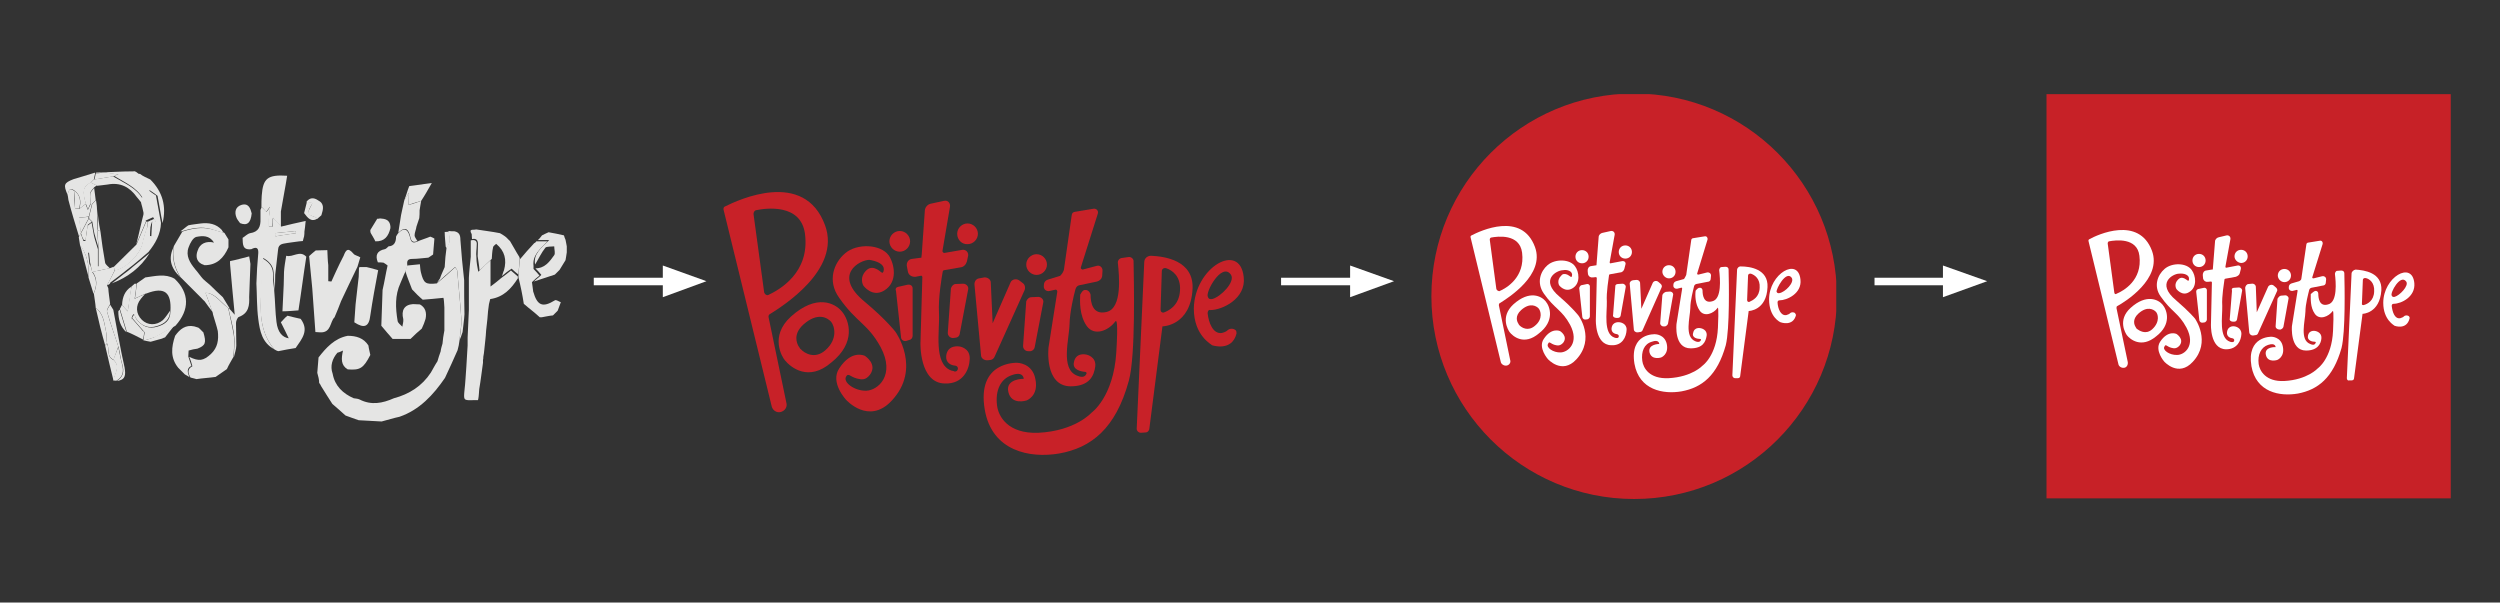 <?xml version="1.0" encoding="utf-8"?>
<!-- Generator: Adobe Illustrator 24.3.0, SVG Export Plug-In . SVG Version: 6.00 Build 0)  -->
<svg version="1.1" id="Layer_1" xmlns="http://www.w3.org/2000/svg" xmlns:xlink="http://www.w3.org/1999/xlink" x="0px" y="0px"
	 viewBox="0 0 796.6 192" style="enable-background:new 0 0 796.6 192;" xml:space="preserve">
<rect x="0" y="0" width="796.6" height="192" fill="#333333" stroke="none"/>
<style type="text/css">
	.st0{fill:#E5E5E4;}
	.st1{clip-path:url(#SVGID_2_);fill:#C82128;}
	.st2{clip-path:url(#SVGID_4_);fill:#C82128;}
	.st3{clip-path:url(#SVGID_6_);fill:#C82128;}
	.st4{clip-path:url(#SVGID_8_);fill:#C82128;}
	.st5{clip-path:url(#SVGID_10_);fill:#C82128;}
	.st6{clip-path:url(#SVGID_12_);fill:#C82128;}
	.st7{clip-path:url(#SVGID_14_);fill:#C82128;}
	.st8{clip-path:url(#SVGID_16_);fill:#C82128;}
	.st9{clip-path:url(#SVGID_18_);fill:#C82128;}
	.st10{clip-path:url(#SVGID_20_);fill:#C82128;}
	.st11{clip-path:url(#SVGID_22_);fill:#C82128;}
	.st12{clip-path:url(#SVGID_24_);fill:#C82128;}
	.st13{clip-path:url(#SVGID_26_);fill:#C82128;}
	.st14{clip-path:url(#SVGID_28_);fill:#C82128;}
	.st15{clip-path:url(#SVGID_30_);fill:#C82128;}
	.st16{fill:#FFFFFF;}
	.st17{clip-path:url(#SVGID_32_);fill:#C82128;}
	.st18{clip-path:url(#SVGID_34_);fill:#FFFFFF;}
	.st19{clip-path:url(#SVGID_36_);fill:#FFFFFF;}
	.st20{clip-path:url(#SVGID_38_);fill:#FFFFFF;}
	.st21{clip-path:url(#SVGID_40_);fill:#FFFFFF;}
	.st22{clip-path:url(#SVGID_42_);fill:#FFFFFF;}
	.st23{clip-path:url(#SVGID_44_);fill:#FFFFFF;}
	.st24{clip-path:url(#SVGID_46_);fill:#FFFFFF;}
	.st25{clip-path:url(#SVGID_48_);fill:#FFFFFF;}
	.st26{clip-path:url(#SVGID_50_);fill:#FFFFFF;}
	.st27{clip-path:url(#SVGID_52_);fill:#FFFFFF;}
	.st28{clip-path:url(#SVGID_54_);fill:#FFFFFF;}
	.st29{clip-path:url(#SVGID_56_);fill:#FFFFFF;}
	.st30{clip-path:url(#SVGID_58_);fill:#FFFFFF;}
	.st31{clip-path:url(#SVGID_60_);fill:#FFFFFF;}
	.st32{clip-path:url(#SVGID_62_);fill:#FFFFFF;}
	.st33{fill:#C72127;}
	.st34{clip-path:url(#SVGID_64_);fill:#FFFFFF;}
	.st35{clip-path:url(#SVGID_66_);fill:#FFFFFF;}
	.st36{clip-path:url(#SVGID_68_);fill:#FFFFFF;}
	.st37{clip-path:url(#SVGID_70_);fill:#FFFFFF;}
	.st38{clip-path:url(#SVGID_72_);fill:#FFFFFF;}
	.st39{clip-path:url(#SVGID_74_);fill:#FFFFFF;}
	.st40{clip-path:url(#SVGID_76_);fill:#FFFFFF;}
	.st41{clip-path:url(#SVGID_78_);fill:#FFFFFF;}
	.st42{clip-path:url(#SVGID_80_);fill:#FFFFFF;}
	.st43{clip-path:url(#SVGID_82_);fill:#FFFFFF;}
	.st44{clip-path:url(#SVGID_84_);fill:#FFFFFF;}
	.st45{clip-path:url(#SVGID_86_);fill:#FFFFFF;}
	.st46{clip-path:url(#SVGID_88_);fill:#FFFFFF;}
	.st47{clip-path:url(#SVGID_90_);fill:#FFFFFF;}
	.st48{clip-path:url(#SVGID_92_);fill:#FFFFFF;}
</style>
<g>
	<path class="st0" d="M155.3,101.7c-0.1,1.2-0.3,2.4-0.4,3.6c-0.1,2.1-0.4,4.2-0.6,6.3c-0.1,0.7-0.1,1.3-0.3,2.1c0,0.3,0,0.7-0.1,1
		c0,0.3,0,0.6,0,0.9c-0.4,2.8-0.7,5.5-1.2,8.4c-0.1,1-0.1,2.1-0.3,3.1c0,0.1-0.1,0.3-0.1,0.4c-0.4,0-0.9,0-1.3,0
		c-3.3,0.1-3.3,0.1-3-3.1c0.3-2.5,0.4-5.1,0.6-7.6c0.1-2.2,0.3-4.5,0.4-6.7c0-0.9,0-1.8,0-2.5c0.1-3,0.3-5.8,0.4-8.8
		c0-3.4,0-6.9,0-10.3c0.1-2.2,0.4-4.5,0.6-6.7c0-1.8,0-3.4,0-5.2c1.2-0.3,2.1,0,1.9,1.5c0,1.3-0.3,2.5-0.1,3.9
		c0,1.6,0.3,3.1,0.6,4.6c1.5-1.5,2.7-2.7,3.9-3.7c0,2.5,0,5.1,0,8.4c1.6-1.2,2.5-1.9,3.4-2.7c1-0.7,2.1-1.6,3.1-2.4
		c0.7,0.6,1.5,1.3,2.2,1.9c0,0.1,0,0.4,0,0.6c-2.1,3.3-4.6,6-8.8,6.6c-0.1,0.6-0.3,1-0.4,1.6C155.6,98.3,155.4,99.9,155.3,101.7z"/>
	<path class="st0" d="M165.2,88.4c0-0.1,0-0.4,0-0.6c0.1-1.6,0.3-3.4,0.4-5.1c1.5-1.8,3.1-3.6,4.6-5.2c0.3-0.1,0.6-0.4,0.7-0.6
		c0.9,0,1.9,0,3.6,0c-2.5,2.5-4.9,4.5-4.5,7.8c0,0.3,0,0.7,0,1c0.6,0.6,1.2,1.3,1.9,2.1c-0.9,0.7-1.6,1.3-2.4,2.1
		c0.1,1,0.3,1.9,0.4,3c1.3,4.5,3,5.2,6.9,2.8c0.4-0.3,1.3,0.4,1.9,0.6c-0.3,0.9-0.7,1.8-1,2.7c-0.4,0.4-1,1-1.5,1.5
		c-1.2,0.1-2.4,0.4-3.6,0.6c-0.1,0-0.4,0-0.6,0c-1.6-1.5-3.4-2.8-5.1-4.3C166.5,94.1,165.9,91.2,165.2,88.4z"/>
	<path class="st0" d="M47.9,57.2c3.9,3.9,5.2,8.5,3.9,13.9c-0.6-2.8-1-5.7-1.6-8.7c-0.7-0.6-1.8-1.3-2.5-1.8
		c-0.6,0.9-1.3,1.8-2.1,2.7c-2.1-3.7-6-5.2-9.3-7.3c0.6-0.1,1-0.3,1.6-0.6c2.2,0,4.5,0,6.7,0C45.6,56.2,46.7,56.6,47.9,57.2z"/>
	<path class="st0" d="M21.5,62c-1.3-3.1-1.2-3.7,1.9-4.9c2.2-0.7,4.5-1.3,6.9-2.1c0,0.1,0,0.1,0,0.3c-0.1,0.6-0.3,1.2-0.4,1.9
		c-0.3,0.3-0.7,0.7-1,1c-2.4,1.3-2.7,2.7-1.5,6.7c-0.7,0.6-1.3,1-2.1,1.6c0.6-2.2,0.4-4.3-1.6-5.8C22,59.5,22,61,21.5,62z"/>
	<path class="st0" d="M21.5,62c0.4-0.9,0.4-2.5,2.1-1.2c0,1.8,0.1,3.6,0.3,5.5c0,0.1,0.9,0.1,1.3,0.3c0.7-0.6,1.3-1,2.1-1.6
		c0.1,0.4,0.3,0.9,0.7,1.9c0.4-0.9,0.6-1.3,0.9-1.9c0.1,0,0.3,0,0.4,0c-0.3,1.3-0.7,2.7-1,4c-1,0.1-2.1,0.3-3.1,0.4
		c0.3,1.6,0.4,3.3,0.6,4.8c-0.1,0.4-0.4,0.7-0.6,1.2c-1.2-3.9-2.4-7.8-3.4-11.7C21.7,63.2,21.7,62.6,21.5,62z"/>
	<path class="st0" d="M44.4,55.6c-2.2,0-4.5,0-6.7,0c-1.3-0.1-2.7-0.4-4-0.6c-1,0-2.1,0.1-3.1,0.3c0-0.1,0-0.1,0-0.3
		c4-0.1,7.9-0.4,12-0.4C43.1,54.4,43.8,55.1,44.4,55.6z"/>
	<path class="st0" d="M34.1,90.9c0.1,0.3,0.3,0.6,0.4,0.9c0.1,1.6,0.4,3.4,0.6,5.1c-0.4,0.7-1.2,1.8-1,2.4c1,3.7,2.4,7.3,3.6,11.1
		c-0.4,1.3-1,2.7-1.5,4.2c-2.4-1-1.2-3.6-2.1-5.2c-0.1-1.2,0-2.5-0.3-3.7c-0.6-2.7-0.7-5.7-3.3-7.6c-0.1-1.5-0.4-3-0.6-4.6
		c1-2.4,1.2-4.6-0.4-6.9c1.9-0.4,3.7-0.7,5.7-1.2c0.3-0.1,0.7-0.3,1-0.4c0.1,0.3,0.3,0.7,0.4,1C35.7,87.8,35,89.4,34.1,90.9z"/>
	<path class="st0" d="M29.4,86.7c1.6,2.2,1.5,4.5,0.4,6.9c-0.6-1.8-1-3.4-1.6-5.2c0.3-3.7-0.4-7.2-2.7-10.3
		c-0.1-0.9-0.3-1.6-0.4-2.5c0.1-0.4,0.4-0.7,0.6-1.2l0,0c0.3,0.7,0.6,1.6,0.9,2.4c0.1,0,0.4,0,0.6,0c0.3-1.6,0.4-3.1,0.7-4.9
		c0.3-0.1,0.7-0.6,1.3-0.9c0.3,1.3,0.4,2.5,0.7,3.9c0.3,1.5,0.9,3,1.3,4.5c0,1.9,0,4,0,6c-0.1,0-0.3,0-0.4,0.1
		c-0.6-1.8-1.2-3.6-1.8-5.2c-0.3,0.1-0.6,0.1-0.9,0.3c0.1,1.2,0.3,2.4,0.4,3.6C29,84.6,29.1,85.7,29.4,86.7z"/>
	<path class="st0" d="M30.5,98.1c2.5,1.9,2.7,4.9,3.3,7.6c0.3,1.2,0.1,2.5,0.3,3.7c-0.1,0.1-0.4,0.4-0.6,0.6
		C32.4,106.2,31.4,102.2,30.5,98.1z"/>
	<path class="st0" d="M33.5,110.1c0.1-0.1,0.4-0.4,0.6-0.6c0.9,1.6-0.3,4.2,2.1,5.2c2.4,2.2,0.3,4.3,0,6.6v0.1
		C35.3,117.8,34.4,114,33.5,110.1z"/>
	<path class="st0" d="M25.5,77.9c2.2,3.1,3,6.6,2.7,10.3C27.3,84.8,26.4,81.4,25.5,77.9z"/>
	<path class="st0" d="M151.7,73.1c2.5,0.4,5.1,0.7,7.6,1.2c0.6,0.3,1,0.6,1.6,1c0.6,0.4,1,1,1.6,1.5c1,1.6,1.9,3.4,3,5.1
		c0,0.1,0,0.3,0.1,0.4v0.1c-0.1,1.6-0.3,3.4-0.4,5.1c-0.7-0.6-1.5-1.2-2.2-1.9c-1,0.7-2.1,1.5-3.1,2.4c0.3-0.6,0.4-1.3,0.7-1.9
		c0.9-3.3,0.3-6.1-2.5-8.4c-0.4,0.4-1,0.7-1,1.2c-0.3,1.2-0.3,2.4-0.4,3.6c-1.2,1.2-2.4,2.2-3.9,3.7c-0.1-1.5-0.4-3.1-0.6-4.6
		c0-1.2,0.1-2.5,0.1-3.9c0-1.3-0.7-1.8-1.9-1.5c0-0.6-0.1-1-0.1-1.6C149.2,72.7,150.9,73.4,151.7,73.1z"/>
	<path class="st0" d="M180.2,76.4c0.1,0.7,0.3,1.3,0.4,2.1c0,0.6,0,1.2,0,1.9c-0.1,0.9-0.3,1.8-0.4,2.5c-0.6,1-1.3,2.1-1.9,3.1
		c-0.4,0.4-1,1-1.5,1.5c-2.2,0.7-4.5,1.5-6.7,2.2c0.7-0.7,1.6-1.3,2.4-2.1c-0.7-0.9-1.3-1.5-1.9-2.1c3,0,4.5-2.1,6-4.2
		c0.4-0.6,0-1.8,0-2.8c-0.9,0.1-2.4,0-2.8,0.4c-1.3,1.6-2.2,3.6-3.3,5.4c-0.6-3.3,1.8-5.2,4.5-7.8c-1.6,0-2.7,0-3.6,0
		c0.4-0.4,0.9-0.9,1.3-1.5c0.7-0.3,1.3-0.7,2.1-1c1.6,0.3,3.3,0.6,4.9,1C179.9,75.7,180,76,180.2,76.4z"/>
	<path class="st0" d="M45.9,108.5h-0.1l-0.1-0.1c0.1-0.9,0.3-1.8,0.4-2.5c-1.3-1.5-2.7-3.1-4-4.6c0.9-2.1,1-0.1,1.3,0.3
		c1.8,2.4,4,3.3,6.7,2.5c2.4-0.7,4.2-1.9,4.2-4.9c0.4-6.1-1.9-7.9-7.6-5.7c-0.1,0-0.3,0.1-0.4,0.1c-1,0.4-2.1,1-3.3,1.5
		c0.3-1.8,0.4-3.3,0.6-4.8c0.9-0.6,1.8-1.3,2.7-1.9c3.1-0.4,6.3-1.3,9.3,0.4c4.8,4.5,4.9,9.9,0.3,15c-2.1,1.2-4.3,2.4-6.4,3.6
		C48,107.9,47,108.2,45.9,108.5z"/>
	<path class="st0" d="M34.1,90.9c0.9-1.6,1.6-3.1,2.5-4.8c3.4-0.6,7.9-4.9,8.7-8.4c0.4-1.9,1-3.7,1.6-5.7c0,0.1,0.1,0.3,0.1,0.4
		l0.1,0.1c0.3-0.7,0.6-1.3,1-2.5c-0.1,2.1-0.3,3.6-0.3,5.2c0.3,0,0.6,0.1,0.9,0.1c0.4-1.3,0.9-2.5,1-3.9c0.1-0.7-0.6-1.5-0.9-2.2
		c-0.7,0.3-1.5,0.7-2.2,1c-0.1,0-0.3,0-0.4,0c-0.1-1-0.4-2.1-0.6-3c-0.1-0.7-0.4-1.6-0.6-2.4c0-0.6,0-1,0.1-1.6
		c0.7-0.9,1.5-1.8,2.1-2.7c0.7,0.6,1.6,1.2,2.5,1.8c0.6,3,1,5.8,1.6,8.7c-0.1,3.6-1.8,6.6-4,9.3c-2.2,1.9-4.5,3.9-6.9,5.7
		c-1.6,1.3-3.4,2.7-5.2,4C35.1,90.5,34.5,90.8,34.1,90.9z"/>
	<path class="st0" d="M54.2,99c0,2.8-1.8,4.2-4.2,4.9c-2.7,0.9-5.1-0.1-6.7-2.5c-0.3-0.4-0.6-2.4-1.3-0.3c-0.7,2.2,1,4.2,4,4.6
		c-0.1,0.9-0.3,1.8-0.4,2.5c-1.8-0.9-3.4-1.8-5.2-2.5c-0.7-2.4-1.5-4.9-2.2-7.3c0.3-0.4,0.4-0.9,0.7-1.3c0.4,0.6,1,1.2,1.8,2.1
		c0.4-3,0.7-5.4,1.2-7.9c0.3-0.3,0.7-0.6,1-0.9c0.1,0,0.3,0,0.6,0c-0.1,1.5-0.3,3-0.6,4.8c1.2-0.6,2.2-1,3.3-1.5
		c-0.4,0.4-0.9,1-1.3,1.5c-1.8,2.2-1.6,4.8,0.3,6.7c1.8,1.8,4.6,1.9,6.7,0.1C52.8,101.1,53.4,100.1,54.2,99z"/>
	<path class="st0" d="M57.9,73.7c-0.1,0-0.3,0-0.4,0c0.9-0.6,1.6-1.3,2.5-1.9c1.3-0.3,2.7-0.4,4-0.6c2.5-0.3,4.9,0.1,6.7,2.1
		c0.1,0.3,0.4,0.6,0.6,0.9c-1.3-0.4-2.7-0.7-4-1.2C64.2,72.1,61.1,72.7,57.9,73.7z"/>
	<path class="st0" d="M35.6,90.3c1.8-1.3,3.4-2.7,5.2-4c2.2-1.9,4.6-3.7,6.9-5.7C44.9,85.2,40.7,88.4,35.6,90.3z"/>
	<path class="st0" d="M35.1,97.1c0.3,0.6,0.7,1,1,1.6c1.2,6.1,2.2,12.3,3.6,18.4c0.4,2.4,0.3,4-2.5,4.3c2.1-1.3,2.4-3,1.8-5.2
		c-0.6-1.8-0.7-3.7-1.2-5.5c-1.2-3.7-2.5-7.3-3.6-11.1C33.8,98.9,34.7,97.8,35.1,97.1z"/>
	<path class="st0" d="M37.7,110.6c0.4,1.8,0.7,3.7,1.2,5.5c0.6,2.2,0.3,4-1.8,5.2c-0.3,0-0.7,0-1-0.1c0.3-2.2,2.4-4.3,0-6.6
		C36.6,113.3,37.2,111.9,37.7,110.6z"/>
	<path class="st0" d="M51.6,107.9c-1.2,0.3-2.4,0.7-3.6,1c-0.7-0.1-1.5-0.3-2.1-0.4c1-0.3,2.1-0.6,3.1-1c2.2-1.2,4.3-2.4,6.4-3.6
		c-0.9,1.2-1.9,2.4-2.8,3.6C52.4,107.6,51.9,107.7,51.6,107.9z"/>
	<path class="st0" d="M37.7,99.2c0.1-0.1,0.3-0.4,0.4-0.6c0.7,2.4,1.5,4.9,2.2,7.3C38.3,104.1,37.7,101.7,37.7,99.2z"/>
	<path class="st0" d="M55.8,107c1.5-2.1,3.3-3.6,6.1-3c0.4,0.1,0.9,0.3,1.3,0.4c0.6,0.4,1,1,1.6,1.5c1,3.3,0.7,4.2-1.9,5.2
		c-0.9,0.1-1.8,0.3-2.8,0.6c0,0.6-0.1,1.2-0.1,1.9c0.3,0.9,0.6,1.9,1,3c-1.6,0.7-1.3,2.1-0.6,3.6c-0.4-0.3-1-0.6-1.5-0.9
		c-0.7-0.7-1.3-1.3-2.1-2.1C54.2,114,54.6,110.6,55.8,107z"/>
	<path class="st0" d="M102,105.9c-0.4,0-1-0.1-1.5-0.1c-0.3-4.6-0.7-9.3-1-13.9c-0.3-3.4-0.7-6.9-1-10.3c0.7-0.6,1.3-1.2,2.1-1.8
		c1.2,0,2.4-0.1,3.7-0.1c0.1,1.8,0.1,3.3,0.3,4.8c0,1.6,0,3.4,0,5.1c0.3,0,0.6,0.1,1,0.1c0.4-1,1-2.1,1.5-3.3
		c0.7-1.6,1.6-3.3,2.4-4.9c0.7-1.8,1.3-2.8,3.1-0.7c0.4,0.6,1.5,0.7,2.2,1.2c-0.3,1-0.6,1.9-0.9,3c-1.8,3.6-3.4,7.2-5.2,10.9
		c-0.7,1.8-1.3,3.4-2.1,5.2C105.1,102.5,105.6,106.1,102,105.9z"/>
	<path class="st0" d="M101.1,118.8c0.1-1.6,0.3-3.3,0.4-4.9c2.4-3.1,5.1-6.1,9.3-6.9c2.7,0,5.1,0.7,6.6,3.1c0.1,1,0.4,1.9,0.6,3
		c-2.2,4.3-3.3,4.9-7.2,4.6c-2.2-1.3-2.1-3.4-1.5-6c-0.9,0.4-1.3,0.6-1.8,0.7c-1.6,1.9-2.4,4.2-1.5,6.7c0.7,3.9,3.3,6.3,6.7,7.8
		c0.6,0.1,1.3,0.1,1.9,0.4c3.7,1.9,7.3,1.2,10.9-0.4c4.9-1.3,9-3.9,11.8-8.2c0.7-1.2,1.3-2.4,2.1-3.6c0.3-1,0.6-2.1,1-3.1
		c0.1-0.9,0.4-1.8,0.6-2.5c0.1-1.3,0.3-2.7,0.6-4.2c0-2.4,0-4.9,0-7.3c-0.1-1.2-0.1-2.4-0.3-3.1c-2.5,0.3-4.5,0.4-6.6,0.6
		c-1.2-1-2.4-2.2-3.4-3.3c-0.7-1.9-1.5-3.7-2.1-5.7c0.1-0.6,0.3-1.3,0.6-1.9c1.3-0.1,2.7-0.3,4-0.4c0.1,0.9,0.1,1.6,0.3,2.5
		c0.9,3.6,1.5,4,5.1,3.6c1.9-1.6,3.9-3.3,5.8-5.1c0.3,0.3,0.7,0.7,0.7,1.2c0.4,5.1,1,10.2,1.3,15.3c0.1,2.2-0.4,4.6-0.6,6.9
		c-0.1,1-0.3,1.9-0.6,3c-1.3,3-2.7,6-4,8.8c-3.7,5.4-8.1,10.2-14.5,12.4c-1.9,0.4-3.7,1-5.7,1.5c-2.4-0.1-4.8-0.3-7.3-0.4
		c-1.3-0.4-2.7-1-4.2-1.5c-1.3-1.2-2.7-2.4-4.2-3.7c-1.2-1.9-2.4-3.7-3.6-5.7c-0.1-0.3-0.3-0.6-0.6-1
		C101.7,120.9,101.4,119.9,101.1,118.8z"/>
	<path class="st0" d="M87.4,111.3c-3.9-2.1-4.6-5.8-5.1-9.6s-0.4-7.6-0.6-11.4c0.1-3.3,0.3-6.4,0.6-9.7c0.1-1.9-0.9-1.9-2.2-1.2
		c-3,0.4-2.7-1.8-2.8-3.6c0.7-0.4,1.5-1.3,2.4-1.5c2.7-0.4,3.4-2.1,3.3-4.6c0-0.9,0-1.8,0-2.8c0.1-0.3,0.3-0.7,0.4-1
		c0.4,0.6,1,1,1.5,1.6c0.3-0.3,0.6-0.7,1.2-1.6c-0.1,1.6-0.4,2.8-0.4,3.9c0,0.7,0,1.6,0,2.4c0.4,0,1.2,0,1.2,0
		c0.1-0.7,0.1-1.6,0.1-2.4c0-0.1,0.1-0.4,0.1-0.4c0.9,0.9,1.6,1.8,2.5,2.8c2.5-0.6,4.9-1.2,7.8-1.8c-0.1,1.6-0.3,2.5-0.4,3.4
		c0,0.4,0,1-0.1,1.5c-0.1,0.4-0.3,1-0.4,1.5c-1.6,0.1-3.1,0.4-4.8,0.6c-1.3,0.3-3,0.1-3.1,2.2c-0.3,2.7-0.6,5.4-0.9,7.9
		c0,1.8-0.1,3.4-0.1,5.2c-0.1-1.6-0.4-3.4-0.4-5.1c0.1-2.4-0.9-4-3.3-5.4c-0.1,1.2-0.3,1.9-0.3,2.8c-0.1,2.5-0.1,4.9-0.3,7.5
		C82.8,99.3,82.8,105.9,87.4,111.3z M94.3,74.3c0-0.3,0-0.6,0-0.7c-2.2,0.3-4.5,0.4-6.6,0.7c0,0.3,0.1,0.7,0.1,1
		C90,74.9,92.1,74.6,94.3,74.3z"/>
	<path class="st0" d="M89.5,67.4c0,1.6,0,3.1,0,4.8c-0.9-0.9-1.6-1.8-2.5-2.8c0,0-0.1,0.3-0.1,0.4c0,0.7,0,1.6-0.1,2.4
		c0,0-0.7,0-1.2,0c0-0.7,0-1.6,0-2.4c0.1-1,0.3-2.1,0.4-3.9c-0.7,0.9-0.9,1.3-1.2,1.6c-0.6-0.6-1-1.2-1.5-1.6c0-1.2,0-2.4,0.1-3.6
		c0.4-5.5,1.9-6.7,8.1-6.3C90.9,59.9,90.1,63.7,89.5,67.4z"/>
	<path class="st0" d="M133.7,67c0,0.9,0,1.6-0.1,2.5c-0.3,0.9-0.6,1.8-0.9,2.7c-0.1,0.9-0.6,1.9-0.6,2.8c0,0.6,0.6,1.2,0.9,1.8
		c-2.1,0.9-2.1-0.9-2.4-1.9c-0.7-2.4-1.9-2.5-3.7-0.7c0.3-1.9,0.6-3.7,0.9-5.7c0.3-1.5,0.7-3.1,1-4.6c0.4-0.7,0.7-1.3,1.5-2.5
		c0,1.5-0.1,2.4-0.1,3.9c1.6-0.4,2.8-0.9,4-1.3C134,65,133.9,65.9,133.7,67z"/>
	<path class="st0" d="M134.2,64c-1.2,0.4-2.5,0.7-4,1.3c0-1.5,0.1-2.4,0.1-3.9c-0.6,1.2-1,1.8-1.5,2.5c0.6-1.5,1-3.1,1.6-4.6
		c2.2-0.3,4.3-0.6,7.2-1C136.4,60.4,135.4,62.2,134.2,64z"/>
	<path class="st0" d="M118,73.3c0.7-1.2,1.5-2.4,2.2-3.6c0.3,0,0.6,0,0.9-0.1c1.6,0.1,3.1,0.4,3.3,2.5c0,0.1,0,0.3,0,0.6
		c-0.6,2.5-1.8,4.3-4.8,4.2c-0.4-0.9-1-1.8-1.5-2.7C118,73.9,118,73.6,118,73.3z"/>
	<path class="st0" d="M80.2,68c-0.3,3.1-1.5,4-3.7,3.1c-0.4-0.6-1-1.2-1.2-1.9c-0.6-1.6-0.3-3.3,1.6-3.9
		C79.2,64.6,79.8,66.4,80.2,68z"/>
	<path class="st0" d="M102.4,68.6c-0.4,0.3-0.7,0.7-1.2,1c-1-0.6-2.8-0.9-3-1.6c-0.1-0.9,0.9-2.1,1.3-3.3c-0.4-0.1-1.2-0.1-1.9-0.3
		c1-1.5,2.4-1.5,3.7-0.6C103.5,64.9,103,66.7,102.4,68.6z"/>
	<path class="st0" d="M97.8,64.3c0.7,0.1,1.5,0.3,1.9,0.3c-0.6,1-1.6,2.4-1.3,3.3c0.1,0.7,1.9,1.2,3,1.6c-2.2,1.5-3.3,0-4.5-1.6
		C97.2,66.7,97.5,65.5,97.8,64.3z"/>
	<path class="st0" d="M45.5,63.4c0,0.6,0,1-0.1,1.6c-0.6-0.7-1.2-1.5-1.8-2.2c-2.2-3.1-5.2-4.8-9.3-4c-1,0.1-2.2,0.3-3.3,0.4
		c-0.7-0.3-1.3-0.6-2.1-1c0.3-0.3,0.7-0.7,1-1c2.1-0.3,4.2-0.7,6.1-1C39.5,58.3,43.4,59.8,45.5,63.4z"/>
	<path class="st0" d="M36.2,56.2c-2.1,0.3-4.2,0.7-6.1,1c0.1-0.6,0.3-1.2,0.4-1.9c1-0.1,2.1-0.3,3.1-0.3c1.3,0.1,2.7,0.3,4,0.6
		C37.2,55.7,36.6,56,36.2,56.2z"/>
	<path class="st0" d="M28.8,58.1c0.7,0.3,1.3,0.6,2.1,1c-0.3,0.1-0.6,0.4-0.9,0.6c-0.4,0.6-1.2,1.2-1.2,1.8c-0.1,1,0,2.2,0.1,3.3
		c-0.3,0.4-0.4,0.9-0.9,1.9c-0.3-0.9-0.4-1.3-0.7-1.9C26.1,60.8,26.4,59.6,28.8,58.1z"/>
	<path class="st0" d="M25.2,66.5c-0.4-0.1-1.3-0.1-1.3-0.3c-0.1-1.8-0.1-3.6-0.3-5.5C25.7,62.2,25.8,64.3,25.2,66.5z"/>
	<path class="st0" d="M31.4,79c-0.4-1.5-0.9-3-1.3-4.5c-0.3-1.2-0.4-2.5-0.7-3.9c-0.3-0.3-0.7-0.6-1-1c0-0.1,0-0.4,0-0.6
		c0.3-1.3,0.7-2.7,1-4c0.4-0.4,0.7-0.7,1.2-1.2c0.1,0.9,0.3,1.8,0.3,2.8c0,2.2,0,4.5,0.1,6.7C31.1,75.2,31.2,77,31.4,79z"/>
	<path class="st0" d="M30.5,63.8c-0.4,0.4-0.7,0.7-1.2,1.2c-0.1,0-0.3,0-0.4,0c0-1-0.3-2.2-0.1-3.3c0.1-0.6,0.7-1.2,1.2-1.8
		C30.2,61.1,30.3,62.5,30.5,63.8z"/>
	<path class="st0" d="M28.2,69.1c0,0.1,0,0.4,0,0.6c-0.9,1.5-1.6,3.1-2.5,4.6l0,0c-0.1-1.6-0.4-3.1-0.6-4.8
		C26.3,69.2,27.3,69.2,28.2,69.1z"/>
	<path class="st0" d="M32,73.7c0.4,3.3,0.9,6.7,1.5,10c0.1,0.6,1,1.2,1.5,1.8c-1.9,0.4-3.7,0.7-5.7,1.2c-0.1-1-0.4-2.1-0.6-3.1
		c-0.1-1.2-0.3-2.4-0.4-3.6c0.3-0.1,0.6-0.1,0.9-0.3c0.6,1.8,1.2,3.6,1.8,5.2c0.1,0,0.3,0,0.4-0.1c0-1.9,0-4,0-6
		c-0.1-1.9-0.3-3.7-0.4-5.7C31.2,73.4,31.7,73.6,32,73.7z"/>
	<path class="st0" d="M36.2,85.1c2.4-2.4,4.9-4.8,7.3-7.2c1-2.4,2.1-4.9,3.1-7.3c0.1,0,0.3,0,0.4,0c0,0.4,0,1,0,1.5
		c-0.6,1.9-1.2,3.7-1.6,5.7c-0.9,3.4-5.2,7.8-8.7,8.4C36.5,85.8,36.3,85.5,36.2,85.1z"/>
	<path class="st0" d="M25.8,74.3c0.9-1.5,1.6-3.1,2.5-4.6c0.3,0.3,0.7,0.6,1,1c-0.6,0.3-1,0.7-1.3,0.9c-0.3,1.8-0.6,3.4-0.7,4.9
		c-0.1,0-0.4,0-0.6,0C26.3,75.8,26,75.1,25.8,74.3z"/>
	<path class="st0" d="M165.6,81.9c0,0.1,0,0.3,0.1,0.4C165.8,82.4,165.6,82.1,165.6,81.9z"/>
	<path class="st0" d="M144.8,73.7c1.5,0.3,1.9,1.2,1.9,2.7c0.3,4.3,0.7,8.5,1.2,12.9c0,3.6,0,7.2,0.1,10.8c-0.1,1.9-0.4,3.7-0.6,5.7
		c-0.3,0.9-0.6,1.8-1,2.7c0.3-2.2,0.7-4.6,0.6-6.9c-0.3-5.1-0.9-10.2-1.3-15.3c0-0.4-0.4-0.7-0.7-1.2c-2.1,1.8-3.9,3.4-5.8,5.1
		c0.3-0.4,0.7-1,1-1.5c0.4-1.2,1-2.4,1.5-3.6c0.1-2.1,0.3-4.2,0.6-6.3c0.3-0.6,0.9-1.2,0.9-1.9c0-1-0.1-2.2-0.3-3.3
		C143.6,73.7,144.2,73.7,144.8,73.7z"/>
	<path class="st0" d="M45.9,105.9c-3.1-0.4-4.8-2.4-4-4.6C43.2,102.8,44.6,104.3,45.9,105.9z"/>
	<path class="st0" d="M47,72.2c0-0.4,0-1,0-1.5c0.7-0.3,1.5-0.7,2.2-1c0.3,0.7,0.9,1.5,0.9,2.2c-0.1,1.3-0.7,2.5-1,3.9
		c-0.3,0-0.6-0.1-0.9-0.1c0.1-1.5,0.1-3.1,0.3-5.2c-0.4,1.2-0.7,1.9-1,2.5c0,0-0.1,0-0.1-0.1C47.1,72.5,47,72.4,47,72.2z"/>
	<path class="st0" d="M46.5,70.6c-1,2.4-2.1,4.9-3.1,7.3c0.9-3.4,1.6-6.9,2.5-10.3C46.2,68.6,46.4,69.7,46.5,70.6z"/>
	<path class="st0" d="M71.5,74.2c0.4,0.7,0.9,1.5,1.3,2.1c0,0.9,0,1.6,0,2.5c-1.5,3.4-3.7,5.7-7.6,5.7c-0.3-0.1-0.7-0.3-1-0.4
		c-1.8-1-1.8-2.8-1.2-4.3c0.7-2.2,2.7-3.1,5.2-2.5c-1.5-2.4-3.7-2.2-5.7-1.8c-1,0.3-1.9,1.9-2.4,3.3c-1,2.7,0.4,4.9,2.1,7
		c0.9,1,1.6,2.1,2.5,3.1c0.7,0.6,1.3,1.2,2.1,1.8c1.3,1.3,2.8,2.7,4.2,4c0.7,1.2,1.5,2.4,2.2,3.6l-0.4-0.1c-2.4-1.8-4.2-4.8-7.3-4.9
		c0.7,2.1,1.5,4,2.2,6c-0.9-1-1.6-2.1-2.5-3.3c-0.3-0.3-0.7-0.6-1-1c-2.2-2.2-4.5-4.5-6.7-6.7c-1.9-3-2.7-6.3-2.1-9.9
		c0.9-1.5,1.8-3.1,2.7-4.6c3.1-1,6.3-1.6,9.6-0.7C68.8,73.4,70.2,73.9,71.5,74.2z"/>
	<path class="st0" d="M55.4,78.5c-0.7,3.6,0.1,6.9,2.1,9.9C54.2,85.2,53.6,82.2,55.4,78.5z"/>
	<path class="st0" d="M38.9,97.1c0.1-2.4,0.9-4.5,3-5.8c-0.3,2.5-0.7,5.1-1.2,7.9C39.8,98.3,39.3,97.7,38.9,97.1z"/>
	<path class="st0" d="M67.6,99.2c-0.7-1.9-1.3-3.9-2.2-6c3.3,0.3,4.9,3.3,7.3,4.9c0.6,2.8,1.3,5.8,1.8,8.7c0.3,2.2,0,4.6-0.1,6.9
		c-0.7,1.3-1.5,2.5-2.1,3.9c-1.2,0.9-2.4,1.6-3.6,2.5c-2.1,0.3-4.2,0.4-6.1,0.7c-0.4-0.1-1-0.3-1.5-0.4c-0.1,0-0.3-0.1-0.4-0.1
		c-0.9-1.5-1-2.8,0.6-3.6c-0.3-1.2-0.6-2.1-1-3c3.1,1.5,4.5,1.3,6.9-0.9c2.2-2.1,2.5-4.5,2.2-7.3c-0.4-1.8-1-3.4-1.5-5.2
		C67.8,99.9,67.8,99.5,67.6,99.2z"/>
	<path class="st0" d="M87.4,111.3c-4.6-5.4-4.6-12-4.3-18.6c0.1-2.5,0.1-4.9,0.3-7.5c0-0.9,0.1-1.8,0.3-2.8c2.4,1.3,3.4,3,3.3,5.4
		c-0.1,1.6,0.3,3.4,0.4,5.1c0.3,3.3,0.3,6.6,0.7,9.7c0.4,3.3,1.9,4.9,3.9,5.2c-0.7-1.5-1.6-3.3-2.5-5.1c0.7-0.7,1.3-1.5,2.1-2.1
		c1.3,0.3,2.7,0.7,4.2,1c2.8,3.7,0.4,6.4-1.6,9.3c-1.8,0.3-3.7,0.6-5.5,1C88.2,111.8,87.7,111.5,87.4,111.3z"/>
	<path class="st0" d="M74.5,113.9c0-2.2,0.4-4.6,0.1-6.9c-0.3-3-1.2-5.8-1.8-8.7l0.1-0.1c0.4,0.4,1,1,1.9,2.1
		c-0.6-5.8-1-10.9-1.5-16.2c0-0.3,0-0.6,0-0.9c2.1-0.4,4-1,6.1-1.5c0.1,0.7,0.3,1.6,0.4,2.4c-0.1,3.4-0.3,7-0.4,10.5
		c0.1,2.7-0.1,5.2-3.3,6.4c-0.4,0.1-0.9,1.3-0.9,1.9c0,2.4,0.1,4.8,0.1,7.2C75.3,111.3,74.8,112.5,74.5,113.9z"/>
	<path class="st0" d="M123.8,78.5c1.9-0.1,2.4-1.5,2.4-3.1c0.1-0.3,0.4-0.7,0.6-1c1.8-1.9,3-1.6,3.7,0.7c0.4,1.2,0.4,2.8,2.4,1.9
		c1.3-0.6,2.8-1,4.2-1.6c0.4,0.1,0.9,0.4,1.3,0.6v0.3c-0.1,1.6-0.3,3.1-0.4,4.8c-0.4,0.3-1,0.7-1.5,1c-1.6,0.1-3.3,0.4-5.1,0.4
		c-1.6,0-1.8,0.7-1.6,2.1c-0.1,0.6-0.3,1.3-0.6,1.9c-0.6,1.2-1,2.4-1.6,3.7c-1.8,3.9-1.6,7.9-0.9,12.1c0.1,0.6,0.9,1.2,1.5,1.8
		c0.1-0.7,0.4-1.6,0.3-2.4c-0.7-2.8,0.3-4.6,3.1-4.8c0.7,0,1.5,0.1,2.2,0.1c1.8,1,2.2,2.7,1.8,4.6c-0.3,1-0.7,2.1-1.2,3.1
		c-1.2,1-2.4,2.1-3.6,3.3c-1.9,0-3.7,0-5.7,0c-1.2-1.3-2.4-2.8-3.6-4.2c0.1-3.7,0.3-7.5,0.4-11.4c0.6-2.5,1-5.2,1.6-7.8
		c-0.4-0.3-0.9-0.7-1.3-0.9c-0.6-0.1-1.2-0.1-1.8-0.1c-0.9-2.2-0.3-3.7,2.2-4.2C123.1,79.3,123.4,78.8,123.8,78.5z"/>
	<path class="st0" d="M94.3,74.3c-2.2,0.3-4.3,0.7-6.6,1c0-0.3-0.1-0.7-0.1-1c2.2-0.3,4.5-0.4,6.6-0.7C94.3,73.7,94.3,74,94.3,74.3z
		"/>
	<path class="st0" d="M142,78.4c-0.1-1.5-0.3-3-0.3-4.5c0.4,0,0.9,0,1.3-0.1c0.1,1,0.4,2.2,0.3,3.3c0,0.6-0.6,1.2-0.9,1.9
		C142.1,78.8,142,78.7,142,78.4z"/>
	<path class="st0" d="M32,73.7c-0.3-0.1-0.6-0.3-0.9-0.4c0-2.2,0-4.5-0.1-6.7C31.2,68.9,31.5,71.3,32,73.7z"/>
	<path class="st0" d="M90,99.2c0.1-2.8,0.3-5.5,0.4-8.4c0-1.3,0.1-2.7,0.1-4.2c0.1-1.6,0.4-3.3,0.7-5.1c2.2,0.6,4.3-1.9,6.4,0.3
		c-0.9,5.7-1.6,11.4-2.5,17.1C93.4,99,91.8,99.2,90,99.2z"/>
	<path class="st0" d="M120.5,86.1c-0.9,4.8-1.8,9.6-2.5,14.4c-0.4,3.6-1.9,4.3-5.1,2.2c0.1-1.9,0.3-3.7,0.4-5.7c0.3-3,0.7-5.8,1-8.8
		c0-1,0.1-2.1,0.1-3c0.1,0,0.3,0,0.3-0.1c0.7,0,1.3,0,2.1,0C118.1,85.4,119.3,85.7,120.5,86.1z"/>
</g>
<g>
	<g>
		<defs>
			<rect id="SVGID_1_" x="19.6" y="31.9" width="376.7" height="125"/>
		</defs>
		<clipPath id="SVGID_2_">
			<use xlink:href="#SVGID_1_"  style="overflow:visible;"/>
		</clipPath>
		<path class="st1" d="M243.5,93.2l-3.4-25c0-0.6,0.3-1,0.7-1.2c3.3-0.7,14.4-2.2,15.7,7.5c1.6,12.4-8.1,17.8-11.7,19.5
			C244.3,94.2,243.7,93.8,243.5,93.2 M262.9,71.8c-6.6-18-27.7-8.1-31.9-6c-0.4,0.1-0.6,0.7-0.4,1.2l15.3,62.5
			c0.3,1.2,1.5,2.1,2.8,1.8c1.3-0.3,2.2-1.5,1.9-2.8l-5.7-27.4c-0.1-0.4,0.1-0.9,0.4-1C249.1,97.7,268.1,86,262.9,71.8"/>
	</g>
	<g>
		<defs>
			<rect id="SVGID_3_" x="19.6" y="31.9" width="376.7" height="125"/>
		</defs>
		<clipPath id="SVGID_4_">
			<use xlink:href="#SVGID_3_"  style="overflow:visible;"/>
		</clipPath>
		<path class="st2" d="M263,111.6c-3.4,3-6.7,0.9-7.8-0.3c-0.3-0.1-0.4-0.6-0.7-0.9c-0.6-1-1.9-3.9,1.5-7c4.5-4,7.6-2.2,8.8-0.9
			C265.9,103.8,267.1,108,263,111.6 M268.3,99.3c-2.2-2.7-8.1-5.8-16.3,1.6c-6.9,6.3-2.7,13-1.9,13.9c1.8,2.2,7.5,7,14.8,0.7
			C272.8,109.2,270.7,102.2,268.3,99.3"/>
	</g>
	<g>
		<defs>
			<rect id="SVGID_5_" x="19.6" y="31.9" width="376.7" height="125"/>
		</defs>
		<clipPath id="SVGID_6_">
			<use xlink:href="#SVGID_5_"  style="overflow:visible;"/>
		</clipPath>
		<path class="st3" d="M281.6,86.1c-0.3,1.8-1,0.1-2.4-0.4c-1.2-0.6-2.2-0.4-3.1,0.4c-2.5,2.4-1,4.9-1,4.9s2.8,3.9,6.6,1.6
			c4.5-2.7,3.3-8.5,1.5-11.2c-2.7-3.7-10.2-3.9-13.9-0.7c-3.6,3-5.8,8.8-1.9,14.2c5.5,7.9,9.1,8.2,13.2,15.7
			c4.8,9-0.9,13.8-4.6,13.9c-3.7,0.1-7.5-2.7-6.4-4.5c0.7-1.3,1.2,0,3.4,0.6c1.6,0.4,2.8,0.6,4.2-1.2c2.5-3.4-1.6-6-1.6-6
			s-4.2-2.2-8.2,4c-3,4.5,2.2,10,2.2,10s7.2,8.1,14.5,0.3c9.7-10.3,1.2-22,1.2-22s-2.8-3.7-9.6-9.4C265,87.6,274,82.8,277,82.8
			C279,83.1,281.9,84,281.6,86.1"/>
	</g>
	<g>
		<defs>
			<rect id="SVGID_7_" x="19.6" y="31.9" width="376.7" height="125"/>
		</defs>
		<clipPath id="SVGID_8_">
			<use xlink:href="#SVGID_7_"  style="overflow:visible;"/>
		</clipPath>
		<path class="st4" d="M286.2,91.4l3.1-0.7c0.7-0.1,1.5,0.3,1.5,1.2V107c0,0.6-0.4,1.2-1,1.3l-0.9,0.3c-0.9,0.3-1.8-0.3-1.8-1.2
			l-1.6-14.7C285.2,92,285.6,91.5,286.2,91.4"/>
	</g>
	<g>
		<defs>
			<rect id="SVGID_9_" x="19.6" y="31.9" width="376.7" height="125"/>
		</defs>
		<clipPath id="SVGID_10_">
			<use xlink:href="#SVGID_9_"  style="overflow:visible;"/>
		</clipPath>
		<path class="st5" d="M304.5,90.5l2.4-0.1c1,0,1.8,0.9,1.6,1.8l-2.7,14.2c-0.1,0.7-0.7,1.2-1.3,1.2l-0.7,0.1
			c-1,0.1-1.8-0.7-1.8-1.6l1-14.2C303.2,91.2,303.8,90.5,304.5,90.5"/>
	</g>
	<g>
		<defs>
			<rect id="SVGID_11_" x="19.6" y="31.9" width="376.7" height="125"/>
		</defs>
		<clipPath id="SVGID_12_">
			<use xlink:href="#SVGID_11_"  style="overflow:visible;"/>
		</clipPath>
		<path class="st6" d="M328.6,94.7l2.2-0.1c1,0,1.9,0.9,1.6,1.9l-2.7,14.1c-0.1,0.7-0.7,1.2-1.3,1.3h-0.6c-1,0.1-1.9-0.7-1.8-1.8
			l1-14.1C327.3,95.3,327.9,94.7,328.6,94.7"/>
	</g>
	<g>
		<defs>
			<rect id="SVGID_13_" x="19.6" y="31.9" width="376.7" height="125"/>
		</defs>
		<clipPath id="SVGID_14_">
			<use xlink:href="#SVGID_13_"  style="overflow:visible;"/>
		</clipPath>
		<path class="st7" d="M283.4,76.9c0-1.8,1.5-3.3,3.3-3.3s3.3,1.5,3.3,3.3s-1.5,3.3-3.3,3.3S283.4,78.7,283.4,76.9"/>
	</g>
	<g>
		<defs>
			<rect id="SVGID_15_" x="19.6" y="31.9" width="376.7" height="125"/>
		</defs>
		<clipPath id="SVGID_16_">
			<use xlink:href="#SVGID_15_"  style="overflow:visible;"/>
		</clipPath>
		<path class="st8" d="M305,74.5c0-1.8,1.5-3.3,3.3-3.3c1.8,0,3.3,1.5,3.3,3.3s-1.5,3.3-3.3,3.3C306.5,77.9,305,76.4,305,74.5"/>
	</g>
	<g>
		<defs>
			<rect id="SVGID_17_" x="19.6" y="31.9" width="376.7" height="125"/>
		</defs>
		<clipPath id="SVGID_18_">
			<use xlink:href="#SVGID_17_"  style="overflow:visible;"/>
		</clipPath>
		<path class="st9" d="M327,84.3c0-1.8,1.5-3.3,3.3-3.3c1.8,0,3.3,1.5,3.3,3.3c0,1.8-1.5,3.3-3.3,3.3C328.5,87.6,327,86.1,327,84.3"
			/>
	</g>
	<g>
		<defs>
			<rect id="SVGID_19_" x="19.6" y="31.9" width="376.7" height="125"/>
		</defs>
		<clipPath id="SVGID_20_">
			<use xlink:href="#SVGID_19_"  style="overflow:visible;"/>
		</clipPath>
		<path class="st10" d="M293.7,81.1l1-14.1c0.1-1,0.9-1.9,1.9-2.1l4.2-0.9c1.2-0.3,2.1,0.7,1.9,1.9L300.3,80c0,0.3,0.3,0.6,0.6,0.6
			l5.8-1c1-0.1,1.9,0.7,1.8,1.8l-0.4,1.9c-0.3,1-1,1.8-2.1,1.9l-5.2,0.9c-0.1,0-0.3,0.1-0.4,0.4c-0.3,1.6-1.5,8.5-1.2,13.3
			c0.3,5.5-1.9,16.3,4,18.3c0.4,0.1,0.7,0.1,1,0.3c1.2,0.1,1.5-1.8,0.1-1.9c-1.3-0.1-3-0.9-2.8-3.1c0.4-3.7,4.2-3,4.2-3
			s3.4,0.4,3.3,3.9c-0.1,3.4-2.1,8.1-7.9,7.9c-8.2-0.1-7.8-12.9-7.8-12.9l0.6-21c0-0.3-0.3-0.6-0.6-0.4l-1.6,0.3
			c-1.2,0.1-2.2-0.6-2.4-1.6l-0.3-1.6c-0.3-1.2,0.4-2.4,1.6-2.5l3-0.4C293.6,81.5,293.7,81.4,293.7,81.1"/>
	</g>
	<g>
		<defs>
			<rect id="SVGID_21_" x="19.6" y="31.9" width="376.7" height="125"/>
		</defs>
		<clipPath id="SVGID_22_">
			<use xlink:href="#SVGID_21_"  style="overflow:visible;"/>
		</clipPath>
		<path class="st11" d="M339,86l2.5-17.5c0.1-0.6,0.4-0.9,1-1l6-1c0.9-0.1,1.6,0.7,1.3,1.6l-5.4,17.1c-0.1,0.4,0.3,0.7,0.6,0.7
			l4.5-1.2c1-0.3,1.9,0.6,1.8,1.6l-0.1,1.6c-0.1,0.9-0.7,1.5-1.6,1.8l-5.7,1.2c-0.6,0.1-1,0.6-1.2,1.2c-0.6,2.1-1.8,7.3-1.9,11.1
			c-0.1,4.9-3,14.4,2.4,16.5c2.1,0.9,2.7,0,3-0.6c0.1-0.3-0.1-0.6-0.4-0.6c-1.2-0.1-4.2-0.6-3.6-3.1c0.6-3.3,4-2.4,4-2.4
			s3.1,0.6,2.8,3.7c-0.4,3-1.8,6.4-7.9,6.4c-8.4-0.1-7-12.4-7-12.4l2.8-17.8c0-0.3-0.3-0.7-0.6-0.6l-1.8,0.4
			c-0.9,0.3-1.9-0.4-1.9-1.3v-0.4c0-0.9,0.4-1.6,1.3-1.9l3.9-1.2C338.5,87.2,338.8,86.6,339,86"/>
	</g>
	<g>
		<defs>
			<rect id="SVGID_23_" x="19.6" y="31.9" width="376.7" height="125"/>
		</defs>
		<clipPath id="SVGID_24_">
			<use xlink:href="#SVGID_23_"  style="overflow:visible;"/>
		</clipPath>
		<path class="st12" d="M312,88.7l1.6-0.3c1-0.1,2.1,0.6,2.1,1.6l0.6,13l5.7-13c0.4-1,1.8-1.3,2.7-0.7l1.2,0.9
			c0.6,0.4,0.9,1.3,0.6,2.2l-9.6,21.3c-0.3,0.6-0.7,0.9-1.3,1l-0.9,0.1c-1,0.1-2.1-0.6-2.1-1.6l-2.1-22.6
			C310.5,89.6,311.1,88.8,312,88.7"/>
	</g>
	<g>
		<defs>
			<rect id="SVGID_25_" x="19.6" y="31.9" width="376.7" height="125"/>
		</defs>
		<clipPath id="SVGID_26_">
			<use xlink:href="#SVGID_25_"  style="overflow:visible;"/>
		</clipPath>
		<path class="st13" d="M345.7,92.4L345.7,92.4c0.9-0.1,1.6,0.6,1.8,1.5c0,2.4,0.6,6.6,5.1,5.5c5.1-1.2,4-11.7,3.6-15.6
			c-0.1-0.7,0.4-1.5,1.3-1.6l2.1-0.3c0.9-0.1,1.6,0.6,1.6,1.3c0.1,6.3,0.7,30-1.5,38.1c-4.2,15.4-12.1,21.4-22.2,23.2
			c-9.3,1.6-21.4-0.7-23.7-13.9c-2.7-15.6,10.3-15,10.3-15s4.8,0,5.8,5.1c1.2,5.5-2.8,6.9-2.8,6.9s-4.8,1.6-5.8-2.7
			c-1-4.3,4.9-4.2,4.9-4.2s0-2.5-3.7-1.2c-3.7,1.2-5.4,4.9-4.8,9.7c0.4,3.4,3.4,9.1,13.2,8.7c11.8-0.6,16.9-6.4,16.9-6.4
			s7-4.9,7.9-19.2c0.6-10,0.1-10.3-0.3-9.9c-2.2,3-6.7,4.8-9.1,1.5c-2.4-3.4-2.2-7.9-2.1-10C344.7,93,345.1,92.4,345.7,92.4"/>
	</g>
	<g>
		<defs>
			<rect id="SVGID_27_" x="19.6" y="31.9" width="376.7" height="125"/>
		</defs>
		<clipPath id="SVGID_28_">
			<use xlink:href="#SVGID_27_"  style="overflow:visible;"/>
		</clipPath>
		<path class="st14" d="M376,92.6c-0.3,4.8-3.6,6.4-5.2,7c-0.6,0.1-1-0.3-1-0.9l0.4-12.3c0-0.7,0.7-1.2,1.5-0.9
			C373.4,86.1,376.3,87.9,376,92.6 M364.6,83.6l-2.4,53c0,0.7,0.6,1.3,1.3,1.3l1.5-0.1c0.6,0,1-0.4,1.2-1l4.2-32.8c0,0,9-0.1,9.6-12
			c0.4-9.1-9-10.3-13.2-10.5C365.5,81.5,364.6,82.4,364.6,83.6"/>
	</g>
	<g>
		<defs>
			<rect id="SVGID_29_" x="19.6" y="31.9" width="376.7" height="125"/>
		</defs>
		<clipPath id="SVGID_30_">
			<use xlink:href="#SVGID_29_"  style="overflow:visible;"/>
		</clipPath>
		<path class="st15" d="M392.2,87.5c1.6,2.2-3.3,7.2-6,7.8c-1,0.1-1.2-0.3-1.3-0.7C383.9,93.3,389.3,83.4,392.2,87.5 M393.7,105.2
			c-0.7-0.6-1.8-0.6-2.5,0c-0.4,0.4-1,0.7-1.9,0.9c-2.8,0.4-4.2-3.3-4.5-6.3c0-0.6,0.3-1.2,0.9-1c3.7,0,11.4-3.6,10.6-10.5
			c-1.2-11.5-15.7-3.1-15.9,10c0,8.8,5.8,11.5,5.8,11.7l0,0c0,0,6.3,2.2,7.8-3.7C394,105.8,394,105.5,393.7,105.2"/>
	</g>
</g>
<g>
	<g>
		<rect x="189.2" y="88.5" class="st16" width="26.4" height="2.4"/>
	</g>
	<g>
		<polygon class="st16" points="225.1,89.6 211.2,84.6 211.2,94.7 		"/>
	</g>
</g>
<g>
	<g>
		<rect x="408.2" y="88.5" class="st16" width="26.4" height="2.4"/>
	</g>
	<g>
		<polygon class="st16" points="444.2,89.6 430.2,84.6 430.2,94.7 		"/>
	</g>
</g>
<g>
	<g>
		<rect x="597.3" y="88.5" class="st16" width="26.4" height="2.4"/>
	</g>
	<g>
		<polygon class="st16" points="633.2,89.6 619.1,84.6 619.1,94.7 		"/>
	</g>
</g>
<g>
	<g>
		<defs>
			<rect id="SVGID_31_" x="456.1" y="30" width="129" height="129"/>
		</defs>
		<clipPath id="SVGID_32_">
			<use xlink:href="#SVGID_31_"  style="overflow:visible;"/>
		</clipPath>
		<path class="st17" d="M456.1,94.4c0-35.7,28.9-64.6,64.6-64.6s64.6,28.9,64.6,64.6S556.4,159,520.7,159S456.1,130,456.1,94.4"/>
	</g>
	<g>
		<defs>
			<rect id="SVGID_33_" x="456.1" y="30" width="129" height="129"/>
		</defs>
		<clipPath id="SVGID_34_">
			<use xlink:href="#SVGID_33_"  style="overflow:visible;"/>
		</clipPath>
		<path class="st18" d="M476.8,92.1l-2.1-15.7c0-0.3,0.1-0.6,0.4-0.7c2.1-0.4,9.1-1.3,9.9,4.8c1,7.9-5.1,11.4-7.3,12.3
			C477.4,92.7,477,92.6,476.8,92.1 M489.1,78.7c-4.2-11.4-17.5-5.1-20.2-3.7c-0.3,0.1-0.4,0.4-0.3,0.7l9.6,39.6
			c0.1,0.7,1,1.3,1.8,1.2c0.9-0.1,1.5-1,1.2-1.8l-3.6-17.4c0-0.3,0-0.6,0.3-0.7C480.4,95,492.4,87.6,489.1,78.7"/>
	</g>
	<g>
		<defs>
			<rect id="SVGID_35_" x="456.1" y="30" width="129" height="129"/>
		</defs>
		<clipPath id="SVGID_36_">
			<use xlink:href="#SVGID_35_"  style="overflow:visible;"/>
		</clipPath>
		<path class="st19" d="M489.1,103.8c-2.2,1.9-4.2,0.6-4.9-0.1c-0.1-0.1-0.3-0.3-0.4-0.6c-0.4-0.6-1.2-2.4,0.9-4.3
			c2.8-2.5,4.8-1.3,5.5-0.6C490.9,98.9,491.8,101.6,489.1,103.8 M492.5,96c-1.3-1.6-5.1-3.7-10.3,1c-4.3,4-1.6,8.2-1.2,8.8
			c1,1.3,4.6,4.5,9.4,0.4C495.4,102.3,494,97.8,492.5,96"/>
	</g>
	<g>
		<defs>
			<rect id="SVGID_37_" x="456.1" y="30" width="129" height="129"/>
		</defs>
		<clipPath id="SVGID_38_">
			<use xlink:href="#SVGID_37_"  style="overflow:visible;"/>
		</clipPath>
		<path class="st20" d="M500.9,87.8c-0.1,1-0.6,0.1-1.5-0.3c-0.7-0.3-1.5-0.3-1.9,0.3c-1.6,1.5-0.7,3.1-0.7,3.1s1.8,2.4,4.2,1
			c2.8-1.6,2.1-5.4,0.9-7c-1.6-2.4-6.4-2.5-8.8-0.4c-2.2,1.9-3.6,5.5-1.2,9c3.4,4.9,5.8,5.2,8.4,10c3,5.7-0.6,8.7-3,8.8
			c-2.4,0.1-4.8-1.6-4-2.8c0.4-0.9,0.7,0,2.1,0.4c1,0.3,1.8,0.3,2.7-0.7c1.6-2.1-1-3.7-1-3.7s-2.7-1.3-5.2,2.5
			c-1.9,2.8,1.3,6.4,1.3,6.4s4.5,5.1,9.1,0.1c6.1-6.6,0.7-13.9,0.7-13.9s-1.8-2.4-6-6c-6.6-5.5-0.9-8.5,1-8.5
			C499.3,85.8,501.2,86.4,500.9,87.8"/>
	</g>
	<g>
		<defs>
			<rect id="SVGID_39_" x="456.1" y="30" width="129" height="129"/>
		</defs>
		<clipPath id="SVGID_40_">
			<use xlink:href="#SVGID_39_"  style="overflow:visible;"/>
		</clipPath>
		<path class="st21" d="M503.8,90.9l1.9-0.4c0.4-0.1,0.9,0.3,0.9,0.7v9.6c0,0.4-0.3,0.7-0.6,0.9l-0.6,0.1c-0.6,0.1-1-0.1-1.2-0.7
			l-1-9.3C503.3,91.4,503.5,91.1,503.8,90.9"/>
	</g>
	<g>
		<defs>
			<rect id="SVGID_41_" x="456.1" y="30" width="129" height="129"/>
		</defs>
		<clipPath id="SVGID_42_">
			<use xlink:href="#SVGID_41_"  style="overflow:visible;"/>
		</clipPath>
		<path class="st22" d="M515.5,90.5l1.5-0.1c0.6,0,1.2,0.6,1,1.2l-1.6,9c-0.1,0.4-0.4,0.7-0.9,0.7H515c-0.6,0-1.2-0.4-1-1l0.7-9
			C514.6,90.9,515,90.5,515.5,90.5"/>
	</g>
	<g>
		<defs>
			<rect id="SVGID_43_" x="456.1" y="30" width="129" height="129"/>
		</defs>
		<clipPath id="SVGID_44_">
			<use xlink:href="#SVGID_43_"  style="overflow:visible;"/>
		</clipPath>
		<path class="st23" d="M530.8,93l1.3-0.1c0.7,0,1.2,0.6,1,1.2l-1.6,9c-0.1,0.4-0.4,0.7-0.9,0.9h-0.4c-0.6,0.1-1.2-0.4-1.2-1l0.7-9
			C529.9,93.5,530.3,93.2,530.8,93"/>
	</g>
	<g>
		<defs>
			<rect id="SVGID_45_" x="456.1" y="30" width="129" height="129"/>
		</defs>
		<clipPath id="SVGID_46_">
			<use xlink:href="#SVGID_45_"  style="overflow:visible;"/>
		</clipPath>
		<path class="st24" d="M502,81.8c0-1.2,0.9-2.1,2.1-2.1c1.2,0,2.1,0.9,2.1,2.1s-0.9,2.1-2.1,2.1C502.9,83.9,502,83,502,81.8"/>
	</g>
	<g>
		<defs>
			<rect id="SVGID_47_" x="456.1" y="30" width="129" height="129"/>
		</defs>
		<clipPath id="SVGID_48_">
			<use xlink:href="#SVGID_47_"  style="overflow:visible;"/>
		</clipPath>
		<path class="st25" d="M515.8,80.3c0-1.2,0.9-2.1,2.1-2.1c1.2,0,2.1,0.9,2.1,2.1s-0.9,2.1-2.1,2.1
			C516.7,82.4,515.8,81.5,515.8,80.3"/>
	</g>
	<g>
		<defs>
			<rect id="SVGID_49_" x="456.1" y="30" width="129" height="129"/>
		</defs>
		<clipPath id="SVGID_50_">
			<use xlink:href="#SVGID_49_"  style="overflow:visible;"/>
		</clipPath>
		<path class="st26" d="M529.7,86.6c0-1.2,0.9-2.1,2.1-2.1s2.1,0.9,2.1,2.1c0,1.2-0.9,2.1-2.1,2.1S529.7,87.6,529.7,86.6"/>
	</g>
	<g>
		<defs>
			<rect id="SVGID_51_" x="456.1" y="30" width="129" height="129"/>
		</defs>
		<clipPath id="SVGID_52_">
			<use xlink:href="#SVGID_51_"  style="overflow:visible;"/>
		</clipPath>
		<path class="st27" d="M508.7,84.5l0.7-9c0-0.6,0.6-1.2,1.2-1.3l2.7-0.6c0.7-0.1,1.3,0.4,1.2,1.2l-1.6,8.8c0,0.1,0.1,0.4,0.3,0.3
			l3.7-0.7c0.7-0.1,1.3,0.4,1,1.2l-0.3,1.2c-0.1,0.6-0.7,1.2-1.3,1.2l-3.3,0.6c-0.1,0-0.3,0.1-0.3,0.3c-0.1,1-0.9,5.4-0.7,8.4
			c0.1,3.4-1.2,10.3,2.5,11.5c0.3,0.1,0.4,0.1,0.7,0.1c0.7,0.1,0.9-1,0.1-1.2c-0.9-0.1-1.9-0.6-1.8-1.9c0.3-2.4,2.7-1.9,2.7-1.9
			s2.2,0.3,2.1,2.4c-0.1,2.2-1.3,5.1-4.9,4.9c-5.2-0.1-4.9-8.1-4.9-8.1l0.3-13.3c0-0.1-0.1-0.3-0.3-0.3l-1,0.1
			c-0.7,0.1-1.3-0.3-1.5-1l-0.1-1c-0.1-0.7,0.3-1.5,1-1.6l1.9-0.3C508.6,84.8,508.7,84.6,508.7,84.5"/>
	</g>
	<g>
		<defs>
			<rect id="SVGID_53_" x="456.1" y="30" width="129" height="129"/>
		</defs>
		<clipPath id="SVGID_54_">
			<use xlink:href="#SVGID_53_"  style="overflow:visible;"/>
		</clipPath>
		<path class="st28" d="M537.3,87.6l1.6-11.1c0-0.3,0.3-0.6,0.6-0.6l3.7-0.6c0.6-0.1,1,0.4,0.9,1l-3.3,10.8
			c-0.1,0.3,0.1,0.4,0.4,0.4l2.8-0.7c0.6-0.1,1.2,0.3,1.2,1l-0.1,1c0,0.6-0.4,1-1,1l-3.6,0.7c-0.3,0.1-0.6,0.3-0.7,0.7
			c-0.3,1.3-1.2,4.6-1.2,7c-0.1,3.1-1.9,9,1.5,10.5c1.3,0.6,1.8,0,1.9-0.4c0-0.1,0-0.3-0.3-0.3c-0.7,0-2.7-0.3-2.2-1.9
			c0.4-2.1,2.5-1.5,2.5-1.5s2.1,0.4,1.8,2.4c-0.3,1.9-1.2,4-5.1,4c-5.4,0-4.5-7.8-4.5-7.8l1.8-11.2c0-0.3-0.1-0.4-0.4-0.3l-1.2,0.3
			c-0.6,0.1-1.2-0.3-1.2-0.9v-0.3c0-0.6,0.3-1,0.9-1.2l2.5-0.7C536.9,88.4,537.2,87.9,537.3,87.6"/>
	</g>
	<g>
		<defs>
			<rect id="SVGID_55_" x="456.1" y="30" width="129" height="129"/>
		</defs>
		<clipPath id="SVGID_56_">
			<use xlink:href="#SVGID_55_"  style="overflow:visible;"/>
		</clipPath>
		<path class="st29" d="M520.3,89.3l1-0.1c0.7-0.1,1.3,0.4,1.3,1l0.4,8.2l3.6-8.2c0.3-0.7,1.2-0.9,1.8-0.4l0.7,0.6
			c0.4,0.3,0.6,0.9,0.3,1.3l-6,13.5c-0.1,0.3-0.4,0.6-0.9,0.6l-0.6,0.1c-0.6,0.1-1.3-0.3-1.3-1l-1.3-14.4
			C519.2,89.9,519.7,89.4,520.3,89.3"/>
	</g>
	<g>
		<defs>
			<rect id="SVGID_57_" x="456.1" y="30" width="129" height="129"/>
		</defs>
		<clipPath id="SVGID_58_">
			<use xlink:href="#SVGID_57_"  style="overflow:visible;"/>
		</clipPath>
		<path class="st30" d="M541.5,91.7L541.5,91.7c0.6-0.1,1,0.3,1,0.9c0,1.5,0.4,4.2,3.1,3.4c3.1-0.7,2.5-7.3,2.2-9.9
			c0-0.4,0.3-1,0.7-1l1.3-0.1c0.6,0,1,0.3,1,0.9c0.1,4,0.4,18.9-0.9,24.1c-2.7,9.7-7.6,13.5-14.1,14.7c-5.8,1-13.5-0.4-15-8.8
			c-1.6-9.9,6.6-9.4,6.6-9.4s3,0,3.7,3.1c0.7,3.4-1.8,4.3-1.8,4.3s-3,1-3.7-1.6c-0.6-2.7,3.1-2.7,3.1-2.7s0-1.6-2.4-0.7
			c-2.4,0.7-3.4,3.1-3,6.1c0.3,2.2,2.2,5.8,8.4,5.5c7.5-0.4,10.8-4,10.8-4s4.5-3.1,4.9-12.1c0.3-6.4,0-6.6-0.1-6.3
			c-1.3,1.8-4.2,3-5.7,0.9c-1.5-2.1-1.5-5.1-1.3-6.4C540.8,92,541.2,91.7,541.5,91.7"/>
	</g>
	<g>
		<defs>
			<rect id="SVGID_59_" x="456.1" y="30" width="129" height="129"/>
		</defs>
		<clipPath id="SVGID_60_">
			<use xlink:href="#SVGID_59_"  style="overflow:visible;"/>
		</clipPath>
		<path class="st31" d="M560.7,91.7c-0.1,3-2.2,4-3.3,4.5c-0.3,0.1-0.7-0.1-0.7-0.6l0.3-7.8c0-0.4,0.4-0.7,0.9-0.6
			C559.1,87.6,560.9,88.8,560.7,91.7 M553.5,86l-1.5,33.6c0,0.4,0.3,0.9,0.9,0.9h0.9c0.4,0,0.7-0.3,0.7-0.7l2.7-20.7
			c0,0,5.7-0.1,6-7.6c0.3-5.8-5.7-6.6-8.4-6.6C554.1,84.8,553.5,85.4,553.5,86"/>
	</g>
	<g>
		<defs>
			<rect id="SVGID_61_" x="456.1" y="30" width="129" height="129"/>
		</defs>
		<clipPath id="SVGID_62_">
			<use xlink:href="#SVGID_61_"  style="overflow:visible;"/>
		</clipPath>
		<path class="st32" d="M570.9,88.5c1,1.5-2.1,4.6-3.9,4.9c-0.6,0.1-0.7-0.1-0.9-0.4C565.8,92.3,569.1,86,570.9,88.5 M572,99.8
			c-0.4-0.4-1.2-0.4-1.6,0c-0.3,0.3-0.6,0.4-1.2,0.6c-1.8,0.3-2.7-2.1-2.8-4c0-0.3,0.1-0.7,0.6-0.7c2.4,0,7.2-2.2,6.7-6.6
			c-0.7-7.3-10-1.9-10,6.3c0,5.7,3.6,7.3,3.7,7.3c0,0,4,1.5,4.9-2.4C572.1,100.2,572.1,99.9,572,99.8"/>
	</g>
</g>
<rect x="652.1" y="30" class="st33" width="128.8" height="128.8"/>
<g>
	<g>
		<defs>
			<rect id="SVGID_63_" x="652.1" y="30" width="128.8" height="128.8"/>
		</defs>
		<clipPath id="SVGID_64_">
			<use xlink:href="#SVGID_63_"  style="overflow:visible;"/>
		</clipPath>
		<path class="st34" d="M673.7,93.2l-2.1-15.6c0-0.3,0.1-0.6,0.4-0.7c2.1-0.4,9-1.3,9.7,4.6c1,7.8-5.1,11.2-7.3,12.1
			C674.1,93.9,673.7,93.6,673.7,93.2 M685.7,79.9c-4.2-11.2-17.4-5.1-19.9-3.7c-0.3,0.1-0.4,0.4-0.3,0.7L675,116
			c0.1,0.7,0.9,1.3,1.8,1.2c0.9-0.1,1.3-1,1.2-1.8l-3.6-17.2c0-0.3,0-0.6,0.3-0.7C677.1,96.2,689,88.8,685.7,79.9"/>
	</g>
	<g>
		<defs>
			<rect id="SVGID_65_" x="652.1" y="30" width="128.8" height="128.8"/>
		</defs>
		<clipPath id="SVGID_66_">
			<use xlink:href="#SVGID_65_"  style="overflow:visible;"/>
		</clipPath>
		<path class="st35" d="M685.8,104.9c-2.1,1.9-4.2,0.4-4.9-0.1c-0.1-0.1-0.3-0.3-0.4-0.6c-0.4-0.6-1.2-2.4,0.9-4.3
			c2.8-2.5,4.8-1.3,5.5-0.6C687.6,99.9,688.4,102.5,685.8,104.9 M689.1,97.1c-1.3-1.6-5.1-3.6-10.2,1c-4.3,3.9-1.6,8.1-1.2,8.7
			c1,1.3,4.6,4.3,9.3,0.4C692,103.4,690.6,98.9,689.1,97.1"/>
	</g>
	<g>
		<defs>
			<rect id="SVGID_67_" x="652.1" y="30" width="128.8" height="128.8"/>
		</defs>
		<clipPath id="SVGID_68_">
			<use xlink:href="#SVGID_67_"  style="overflow:visible;"/>
		</clipPath>
		<path class="st36" d="M697.5,89c-0.1,1-0.6,0.1-1.5-0.3c-0.7-0.3-1.3-0.3-1.9,0.3c-1.6,1.5-0.6,3.1-0.6,3.1s1.8,2.4,4,1
			c2.8-1.6,2.1-5.4,0.9-7c-1.6-2.4-6.3-2.5-8.7-0.4c-2.2,1.9-3.6,5.5-1.2,8.8c3.4,4.9,5.7,5.2,8.2,9.9c3,5.7-0.6,8.7-3,8.7
			c-2.4,0.1-4.8-1.6-4-2.7c0.4-0.9,0.7,0,2.1,0.4c1,0.3,1.8,0.3,2.7-0.7c1.6-2.1-1-3.7-1-3.7s-2.7-1.3-5.2,2.5
			c-1.8,2.8,1.3,6.3,1.3,6.3s4.5,5.1,9.1,0.1c6-6.4,0.7-13.8,0.7-13.8s-1.8-2.2-6-5.8c-6.6-5.5-0.9-8.5,0.9-8.5
			C695.9,87,697.7,87.6,697.5,89"/>
	</g>
	<g>
		<defs>
			<rect id="SVGID_69_" x="652.1" y="30" width="128.8" height="128.8"/>
		</defs>
		<clipPath id="SVGID_70_">
			<use xlink:href="#SVGID_69_"  style="overflow:visible;"/>
		</clipPath>
		<path class="st37" d="M700.4,92.1l1.9-0.4c0.4-0.1,0.9,0.3,0.9,0.7v9.4c0,0.4-0.3,0.7-0.6,0.9l-0.6,0.1c-0.6,0.1-1-0.1-1.2-0.7
			l-1-9.1C699.8,92.6,699.9,92.3,700.4,92.1"/>
	</g>
	<g>
		<defs>
			<rect id="SVGID_71_" x="652.1" y="30" width="128.8" height="128.8"/>
		</defs>
		<clipPath id="SVGID_72_">
			<use xlink:href="#SVGID_71_"  style="overflow:visible;"/>
		</clipPath>
		<path class="st38" d="M711.9,91.7l1.5-0.1c0.6,0,1.2,0.6,1,1.2l-1.6,9c-0.1,0.4-0.4,0.7-0.9,0.7h-0.4c-0.6,0-1.2-0.4-1-1l0.7-8.8
			C711,92,711.3,91.7,711.9,91.7"/>
	</g>
	<g>
		<defs>
			<rect id="SVGID_73_" x="652.1" y="30" width="128.8" height="128.8"/>
		</defs>
		<clipPath id="SVGID_74_">
			<use xlink:href="#SVGID_73_"  style="overflow:visible;"/>
		</clipPath>
		<path class="st39" d="M726.9,94.2l1.3-0.1c0.6,0,1.2,0.6,1,1.2l-1.6,8.8c-0.1,0.4-0.4,0.7-0.9,0.9h-0.4c-0.6,0-1.2-0.4-1.2-1
			l0.6-8.8C726,94.7,726.4,94.2,726.9,94.2"/>
	</g>
	<g>
		<defs>
			<rect id="SVGID_75_" x="652.1" y="30" width="128.8" height="128.8"/>
		</defs>
		<clipPath id="SVGID_76_">
			<use xlink:href="#SVGID_75_"  style="overflow:visible;"/>
		</clipPath>
		<path class="st40" d="M698.6,83c0-1.2,0.9-2.1,2.1-2.1c1.2,0,2.1,0.9,2.1,2.1c0,1.2-0.9,2.1-2.1,2.1
			C699.5,85.1,698.6,84.2,698.6,83"/>
	</g>
	<g>
		<defs>
			<rect id="SVGID_77_" x="652.1" y="30" width="128.8" height="128.8"/>
		</defs>
		<clipPath id="SVGID_78_">
			<use xlink:href="#SVGID_77_"  style="overflow:visible;"/>
		</clipPath>
		<path class="st41" d="M712,81.7c0-1.2,0.9-2.1,2.1-2.1c1.2,0,2.1,0.9,2.1,2.1s-0.9,2.1-2.1,2.1C712.9,83.7,712,82.7,712,81.7"/>
	</g>
	<g>
		<defs>
			<rect id="SVGID_79_" x="652.1" y="30" width="128.8" height="128.8"/>
		</defs>
		<clipPath id="SVGID_80_">
			<use xlink:href="#SVGID_79_"  style="overflow:visible;"/>
		</clipPath>
		<path class="st42" d="M725.8,87.8c0-1.2,0.9-2.1,2.1-2.1s2.1,0.9,2.1,2.1c0,1.2-0.9,2.1-2.1,2.1S725.8,88.8,725.8,87.8"/>
	</g>
	<g>
		<defs>
			<rect id="SVGID_81_" x="652.1" y="30" width="128.8" height="128.8"/>
		</defs>
		<clipPath id="SVGID_82_">
			<use xlink:href="#SVGID_81_"  style="overflow:visible;"/>
		</clipPath>
		<path class="st43" d="M705.1,85.7l0.7-8.8c0-0.6,0.6-1.2,1.2-1.3l2.5-0.6c0.7-0.1,1.3,0.4,1.2,1.2l-1.6,8.8c0,0.1,0.1,0.4,0.3,0.3
			l3.6-0.7c0.7-0.1,1.2,0.4,1,1.2l-0.3,1.2c-0.1,0.6-0.7,1-1.3,1.2l-3.3,0.6c-0.1,0-0.3,0.1-0.3,0.3c-0.1,1-0.9,5.2-0.7,8.4
			c0.1,3.4-1.2,10.2,2.5,11.4c0.3,0.1,0.4,0.1,0.7,0.1c0.7,0.1,0.9-1,0.1-1.2c-0.9-0.1-1.9-0.6-1.8-1.9c0.3-2.4,2.5-1.9,2.5-1.9
			s2.1,0.3,2.1,2.4c-0.1,2.1-1.3,4.9-4.9,4.9c-5.2-0.1-4.8-8.1-4.8-8.1l0.3-13.2c0-0.1-0.1-0.3-0.3-0.3l-1,0.1
			c-0.7,0.1-1.3-0.3-1.5-1l-0.1-1c-0.1-0.7,0.3-1.5,1-1.6l1.8-0.3C705,86,705.1,85.8,705.1,85.7"/>
	</g>
	<g>
		<defs>
			<rect id="SVGID_83_" x="652.1" y="30" width="128.8" height="128.8"/>
		</defs>
		<clipPath id="SVGID_84_">
			<use xlink:href="#SVGID_83_"  style="overflow:visible;"/>
		</clipPath>
		<path class="st44" d="M733.3,88.8l1.6-10.9c0-0.3,0.3-0.6,0.6-0.6l3.7-0.6c0.6-0.1,1,0.4,0.9,1l-3.3,10.6
			c-0.1,0.3,0.1,0.4,0.4,0.4l2.8-0.7c0.6-0.1,1.2,0.3,1.2,1l-0.1,1c0,0.6-0.4,1-1,1l-3.6,0.7c-0.3,0.1-0.6,0.3-0.7,0.7
			c-0.3,1.3-1.2,4.5-1.2,6.9c-0.1,3.1-1.9,9,1.5,10.3c1.3,0.6,1.6,0,1.8-0.4c0-0.1,0-0.3-0.3-0.3c-0.7,0-2.5-0.3-2.2-1.9
			c0.4-2.1,2.5-1.5,2.5-1.5s1.9,0.4,1.8,2.2c-0.1,1.8-1.2,4-4.9,4c-5.2,0-4.5-7.8-4.5-7.8l1.8-11.2c0-0.3-0.1-0.4-0.4-0.3l-1.2,0.3
			c-0.6,0.1-1.2-0.3-1.2-0.9v-0.3c0-0.6,0.3-1,0.9-1.2l2.4-0.7C733,89.4,733.3,89.1,733.3,88.8"/>
	</g>
	<g>
		<defs>
			<rect id="SVGID_85_" x="652.1" y="30" width="128.8" height="128.8"/>
		</defs>
		<clipPath id="SVGID_86_">
			<use xlink:href="#SVGID_85_"  style="overflow:visible;"/>
		</clipPath>
		<path class="st45" d="M716.5,90.5l1-0.1c0.7-0.1,1.3,0.4,1.3,1l0.3,8.1l3.6-8.1c0.3-0.6,1.2-0.9,1.8-0.4l0.7,0.6
			c0.4,0.3,0.6,0.9,0.3,1.3l-6,13.3c-0.1,0.3-0.4,0.6-0.9,0.6l-0.6,0.1c-0.6,0.1-1.2-0.3-1.3-1l-1.3-14.2
			C715.5,91.1,715.9,90.5,716.5,90.5"/>
	</g>
	<g>
		<defs>
			<rect id="SVGID_87_" x="652.1" y="30" width="128.8" height="128.8"/>
		</defs>
		<clipPath id="SVGID_88_">
			<use xlink:href="#SVGID_87_"  style="overflow:visible;"/>
		</clipPath>
		<path class="st46" d="M737.7,92.7L737.7,92.7c0.6-0.1,1,0.3,1,0.9c0,1.5,0.4,4.2,3.1,3.4c3.1-0.7,2.5-7.3,2.2-9.7
			c0-0.4,0.3-1,0.7-1l1.3-0.1c0.6,0,1,0.3,1,0.9c0.1,4,0.4,18.7-0.9,23.8c-2.7,9.6-7.6,13.3-13.9,14.5c-5.8,1-13.3-0.4-14.8-8.7
			c-1.6-9.7,6.4-9.4,6.4-9.4s3,0,3.6,3.1c0.7,3.4-1.8,4.3-1.8,4.3s-3,1-3.6-1.6c-0.6-2.7,3.1-2.5,3.1-2.5s0-1.5-2.4-0.7
			c-2.2,0.7-3.4,3.1-3,6.1c0.3,2.1,2.2,5.7,8.2,5.4c7.3-0.4,10.6-4,10.6-4s4.5-3.1,4.9-12c0.3-6.3,0-6.4-0.1-6.3
			c-1.3,1.8-4.2,3-5.7,0.9c-1.5-2.1-1.3-4.9-1.3-6.3C736.9,93.2,737.2,92.9,737.7,92.7"/>
	</g>
	<g>
		<defs>
			<rect id="SVGID_89_" x="652.1" y="30" width="128.8" height="128.8"/>
		</defs>
		<clipPath id="SVGID_90_">
			<use xlink:href="#SVGID_89_"  style="overflow:visible;"/>
		</clipPath>
		<path class="st47" d="M756.5,92.9c-0.1,3-2.2,4-3.3,4.3c-0.3,0.1-0.7-0.1-0.6-0.4l0.3-7.6c0-0.4,0.4-0.7,0.9-0.6
			C754.9,88.8,756.7,90,756.5,92.9 M749.3,87.2l-1.5,33.3c0,0.4,0.3,0.9,0.7,0.7h0.9c0.4,0,0.7-0.3,0.7-0.7l2.7-20.5
			c0,0,5.5-0.1,6-7.5c0.3-5.7-5.5-6.4-8.2-6.6C749.9,86,749.3,86.6,749.3,87.2"/>
	</g>
	<g>
		<defs>
			<rect id="SVGID_91_" x="652.1" y="30" width="128.8" height="128.8"/>
		</defs>
		<clipPath id="SVGID_92_">
			<use xlink:href="#SVGID_91_"  style="overflow:visible;"/>
		</clipPath>
		<path class="st48" d="M766.7,89.7c1,1.3-2.1,4.5-3.7,4.9c-0.6,0.1-0.7-0.1-0.9-0.4C761.5,93.3,764.9,87.2,766.7,89.7 M767.6,100.8
			c-0.4-0.4-1.2-0.4-1.6,0c-0.3,0.3-0.6,0.4-1.2,0.6c-1.8,0.3-2.5-2.1-2.7-3.9c0-0.3,0.1-0.7,0.6-0.7c2.4,0,7-2.2,6.6-6.6
			c-0.7-7.2-9.9-1.9-9.9,6.3c0,5.5,3.6,7.2,3.6,7.3c0,0,3.9,1.5,4.8-2.4C767.8,101.1,767.8,101,767.6,100.8"/>
	</g>
</g>
</svg>
